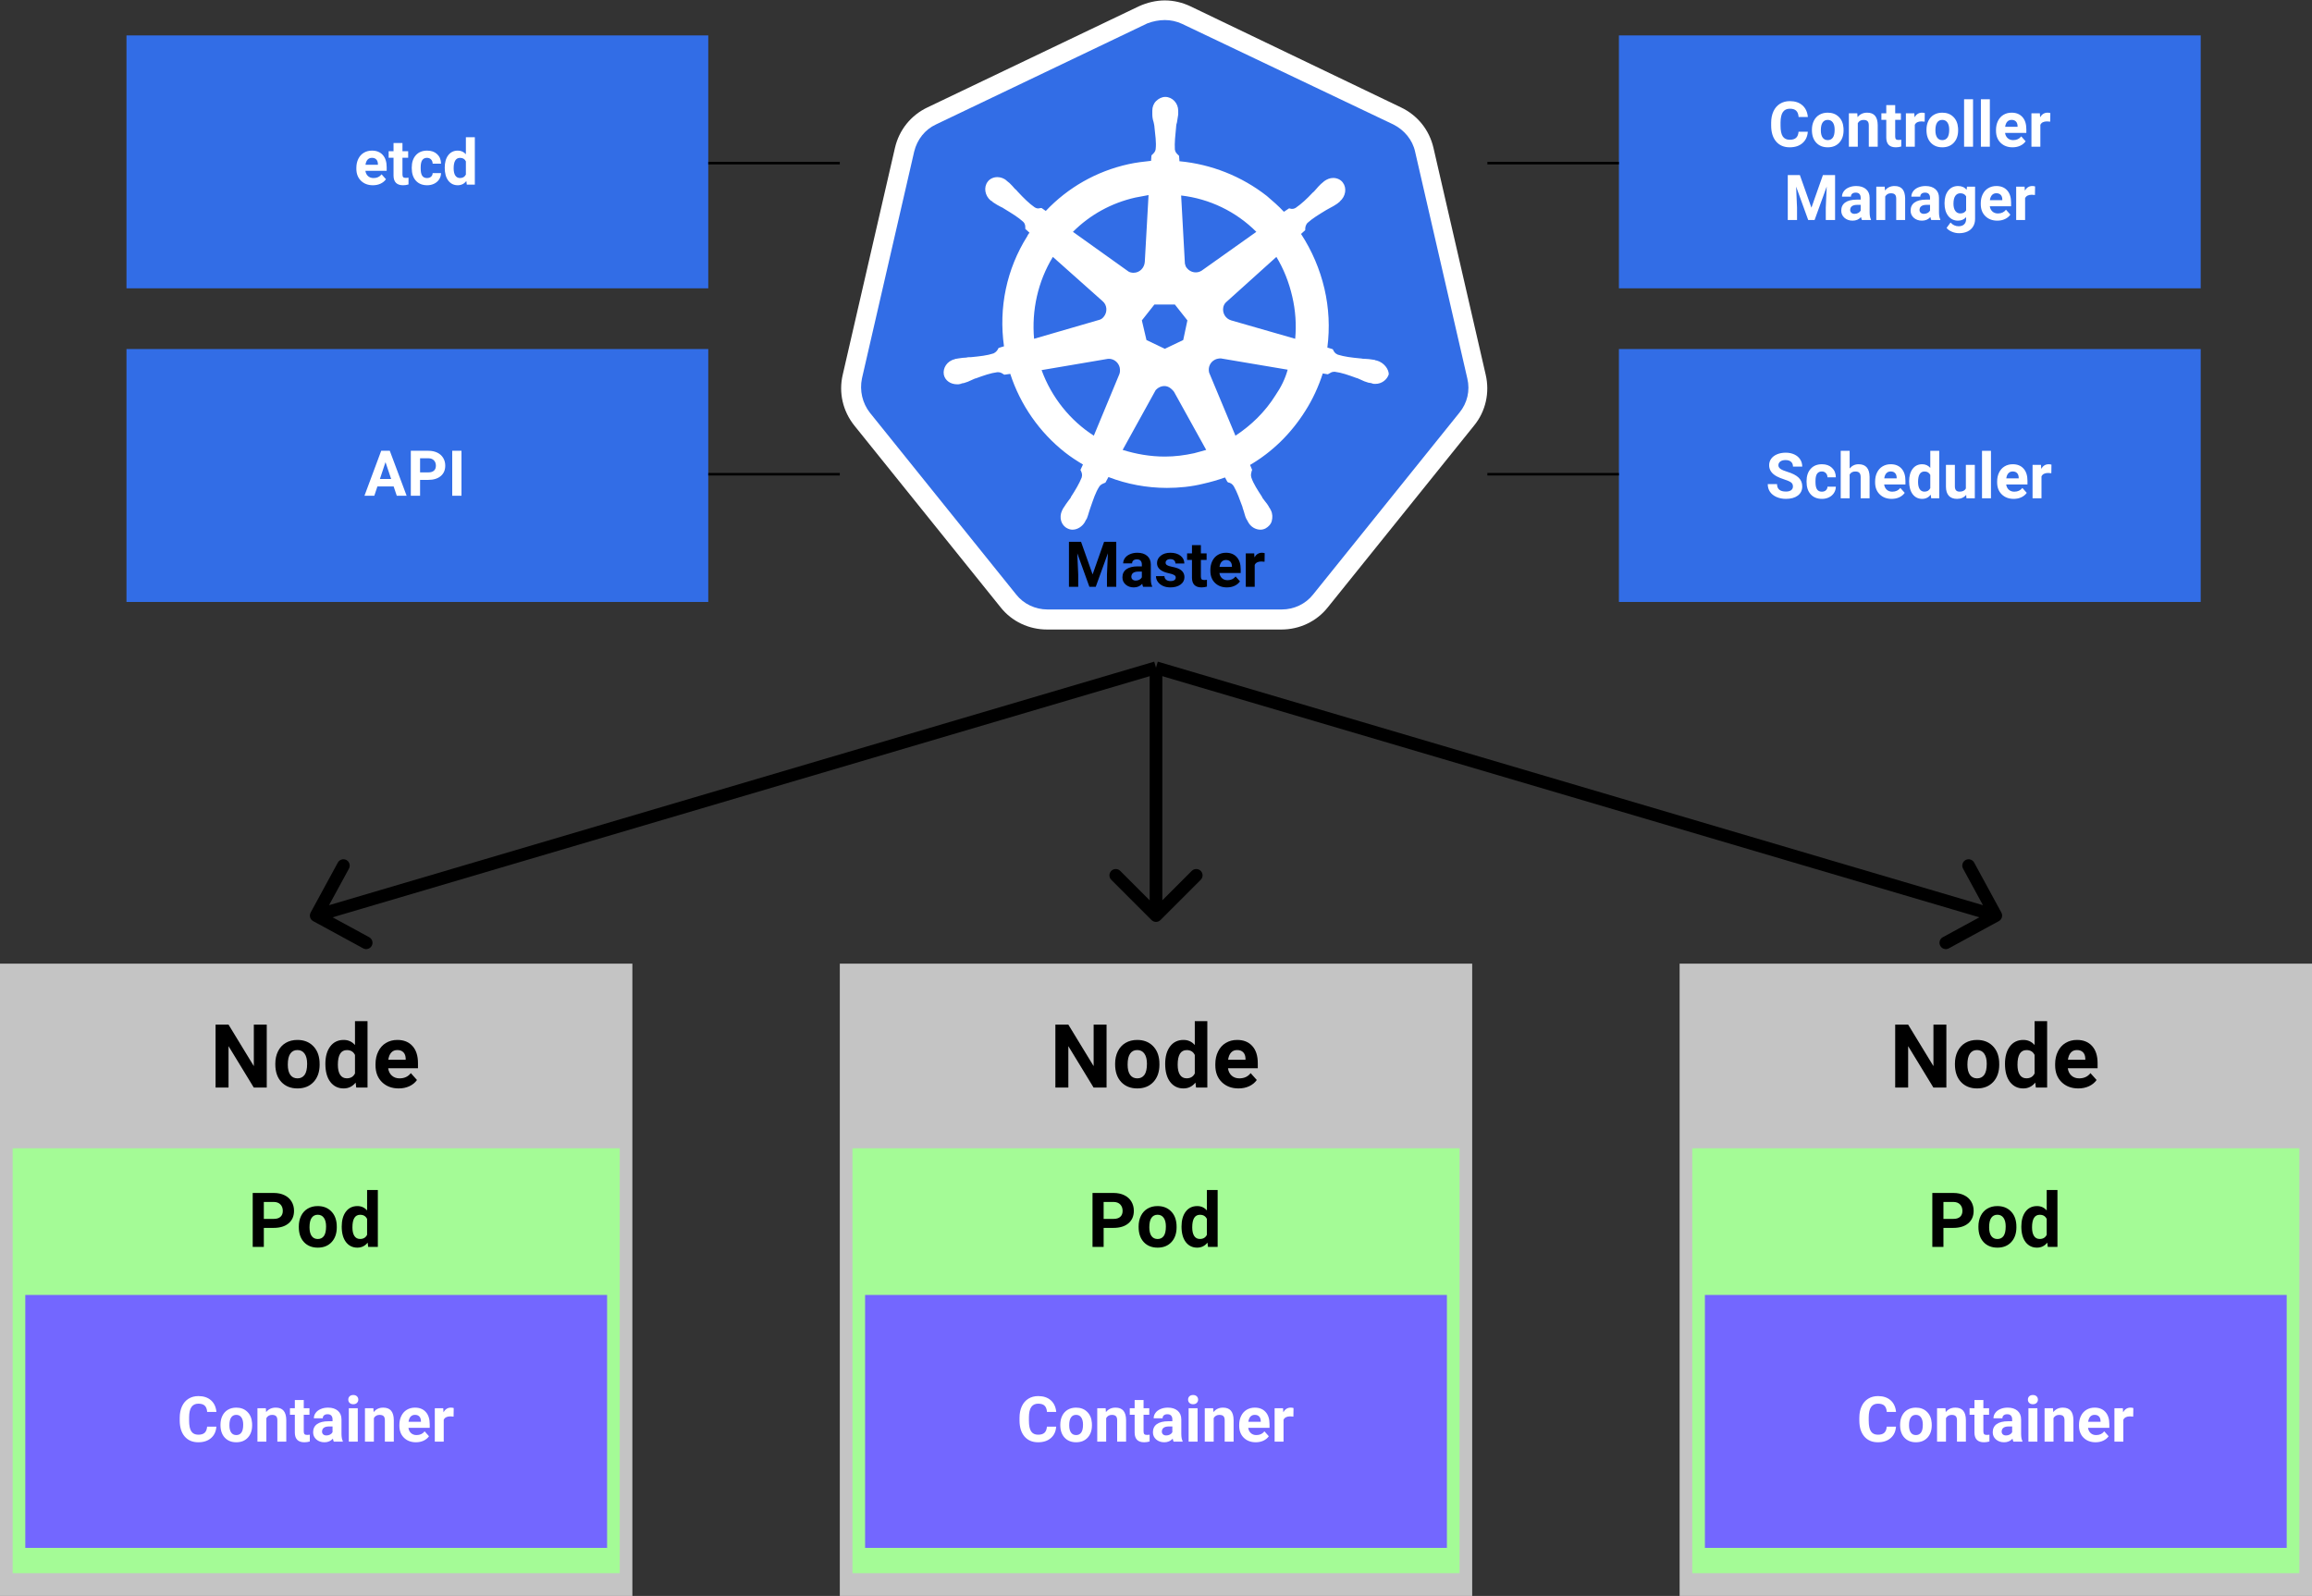 <svg width="914" height="631" viewBox="0 0 914 631" fill="none" xmlns="http://www.w3.org/2000/svg">
<rect x="0" y="0" width="914" height="631" fill="#333333" stroke="none"/>
<path d="M414.085 244.934C408.139 244.934 402.524 242.292 398.725 237.502L340.92 165.657C337.121 160.867 335.635 154.757 337.121 148.81L357.766 59.128C359.087 53.182 363.051 48.392 368.502 45.75L452.073 5.78C454.716 4.46 457.689 3.799 460.662 3.799C463.635 3.799 466.607 4.459 469.25 5.781L552.822 45.585C558.272 48.227 562.236 53.017 563.557 58.963L584.202 148.645C585.524 154.591 584.202 160.702 580.404 165.492L522.597 237.337C518.798 241.961 513.183 244.769 507.237 244.769L414.087 244.934H414.085Z" fill="#326DE6"/>
<path d="M460.495 7.928C462.808 7.928 465.12 8.423 467.267 9.414L550.839 49.218C555.133 51.365 558.436 55.329 559.427 59.954L580.072 149.636C581.228 154.426 580.072 159.381 576.934 163.179L519.128 235.025C516.155 238.823 511.53 240.97 506.741 240.97H414.085C409.295 240.97 404.671 238.823 401.698 235.025L343.892 163.179C340.919 159.381 339.762 154.426 340.754 149.636L361.399 59.954C362.555 55.164 365.693 51.2 369.987 49.218L453.56 9.25C455.707 8.424 458.184 7.929 460.496 7.929L460.495 7.928ZM460.495 0.165C457.027 0.165 453.559 0.991 450.255 2.477L366.684 42.447C360.077 45.585 355.453 51.365 353.801 58.467L333.156 148.15C331.505 155.252 333.156 162.519 337.781 168.3L395.587 240.145C400.047 245.76 406.818 248.898 413.92 248.898H506.575C513.677 248.898 520.449 245.76 524.908 240.145L582.715 168.299C587.339 162.684 588.991 155.252 587.339 148.149L566.694 58.467C565.043 51.365 560.418 45.585 553.812 42.447L470.57 2.476C467.432 0.991 463.964 0.165 460.495 0.165V0.165Z" fill="white"/>
<path d="M544.232 142.534C544.067 142.534 544.067 142.534 544.232 142.534H544.067C543.902 142.534 543.737 142.534 543.737 142.369C543.407 142.369 543.077 142.204 542.746 142.204C541.59 142.039 540.599 141.874 539.608 141.874C539.112 141.874 538.617 141.874 537.956 141.708H537.791C534.323 141.378 531.515 141.048 528.872 140.222C527.716 139.726 527.386 139.066 527.055 138.405C527.055 138.24 526.89 138.24 526.89 138.075L524.743 137.415C525.757 129.645 525.366 121.757 523.587 114.126C521.784 106.432 518.654 99.11 514.338 92.49L515.99 91.004V90.674C515.99 89.848 516.155 89.022 516.815 88.196C518.797 86.379 521.275 84.893 524.248 83.076C524.743 82.746 525.238 82.581 525.734 82.25C526.725 81.755 527.551 81.26 528.542 80.599C528.707 80.434 529.037 80.269 529.368 79.939C529.533 79.773 529.698 79.773 529.698 79.608C532.01 77.626 532.506 74.323 530.854 72.175C530.028 71.019 528.542 70.359 527.055 70.359C525.735 70.359 524.578 70.854 523.422 71.68L523.092 72.01C522.762 72.175 522.596 72.506 522.266 72.671C521.44 73.497 520.779 74.157 520.119 74.983C519.789 75.313 519.459 75.809 518.963 76.139C516.65 78.617 514.503 80.599 512.356 82.085C511.861 82.415 511.366 82.581 510.87 82.581C510.54 82.581 510.209 82.581 509.879 82.415H509.549L507.566 83.737C505.419 81.425 503.107 79.443 500.795 77.461C490.839 69.679 478.858 64.921 466.276 63.752L466.111 61.605L465.781 61.275C465.285 60.779 464.625 60.284 464.459 59.128C464.294 56.485 464.625 53.512 464.955 50.209V50.044C464.955 49.548 465.12 48.888 465.285 48.392C465.45 47.402 465.615 46.41 465.781 45.254V43.768C465.781 40.795 463.468 38.318 460.661 38.318C459.339 38.318 458.018 38.978 457.027 39.969C456.037 40.96 455.541 42.281 455.541 43.768V45.089C455.541 46.245 455.706 47.236 456.036 48.227C456.201 48.723 456.201 49.218 456.366 49.879V50.044C456.696 53.347 457.192 56.32 456.862 58.963C456.697 60.119 456.036 60.614 455.541 61.11L455.211 61.44L455.045 63.587C452.072 63.917 449.099 64.247 446.126 64.908C433.409 67.716 422.178 74.158 413.425 83.406L411.773 82.25H411.443C411.113 82.25 410.782 82.415 410.452 82.415C409.956 82.415 409.461 82.25 408.965 81.92C406.818 80.434 404.671 78.286 402.359 75.809C402.029 75.479 401.699 74.983 401.203 74.653C400.542 73.827 399.881 73.166 399.055 72.341C398.89 72.175 398.56 72.011 398.23 71.68C398.065 71.515 397.9 71.515 397.9 71.35C396.877 70.505 395.593 70.038 394.266 70.028C392.779 70.028 391.293 70.689 390.467 71.845C388.815 73.992 389.311 77.295 391.623 79.277C391.788 79.277 391.788 79.443 391.953 79.443C392.283 79.608 392.449 79.938 392.779 80.103C393.77 80.763 394.596 81.259 395.587 81.755C396.083 81.92 396.578 82.25 397.074 82.581C400.046 84.397 402.524 85.884 404.506 87.701C405.332 88.526 405.332 89.352 405.332 90.178V90.508L406.983 91.995C406.653 92.49 406.323 92.821 406.157 93.316C397.899 106.364 394.761 121.724 396.908 136.919L394.761 137.579C394.761 137.745 394.596 137.745 394.596 137.909C394.266 138.57 393.77 139.231 392.779 139.726C390.302 140.552 387.329 140.883 383.861 141.213H383.695C383.2 141.213 382.539 141.213 382.044 141.378C381.053 141.378 380.062 141.543 378.906 141.708C378.576 141.708 378.246 141.874 377.915 141.874C377.75 141.874 377.585 141.874 377.419 142.039C374.446 142.699 372.629 145.507 373.125 148.149C373.621 150.462 375.768 151.949 378.41 151.949C378.906 151.949 379.236 151.949 379.732 151.783C379.897 151.783 380.062 151.783 380.062 151.618C380.392 151.618 380.722 151.453 381.052 151.453C382.209 151.123 383.035 150.793 384.026 150.297C384.521 150.132 385.016 149.801 385.512 149.637H385.677C388.815 148.48 391.623 147.489 394.266 147.159H394.596C395.587 147.159 396.248 147.654 396.743 147.985C396.908 147.985 396.908 148.15 397.073 148.15L399.386 147.82C403.35 160.041 410.947 170.942 421.022 178.87C423.334 180.686 425.646 182.173 428.124 183.66L427.133 185.806C427.133 185.972 427.298 185.972 427.298 186.136C427.628 186.797 427.958 187.623 427.628 188.779C426.638 191.257 425.151 193.734 423.334 196.542V196.707C423.004 197.203 422.674 197.533 422.344 198.028C421.683 198.854 421.187 199.68 420.526 200.671C420.361 200.836 420.196 201.166 420.031 201.497C420.031 201.662 419.866 201.827 419.866 201.827C418.545 204.635 419.536 207.773 422.013 208.929C422.673 209.259 423.334 209.425 423.995 209.425C425.977 209.425 427.959 208.103 428.95 206.286C428.95 206.121 429.115 205.956 429.115 205.956C429.28 205.626 429.445 205.296 429.61 205.13C430.106 203.974 430.271 203.148 430.601 202.157L431.097 200.671C432.253 197.368 433.079 194.725 434.565 192.413C435.225 191.422 436.052 191.257 436.712 190.926C436.877 190.926 436.877 190.926 437.042 190.761L438.199 188.614C445.466 191.422 453.394 192.908 461.321 192.908C466.111 192.908 471.066 192.413 475.691 191.257C478.601 190.606 481.469 189.779 484.279 188.779L485.269 190.596C485.435 190.596 485.435 190.596 485.6 190.761C486.426 190.926 487.086 191.257 487.747 192.248C489.068 194.56 490.059 197.368 491.215 200.506V200.671L491.711 202.157C492.041 203.148 492.206 204.139 492.701 205.13C492.867 205.46 493.032 205.626 493.197 205.956C493.197 206.121 493.363 206.286 493.363 206.286C494.353 208.268 496.335 209.425 498.317 209.425C498.978 209.425 499.639 209.259 500.299 208.929C501.455 208.269 502.446 207.277 502.777 205.956C503.107 204.635 503.107 203.148 502.447 201.827C502.447 201.662 502.281 201.662 502.281 201.497C502.116 201.167 501.951 200.837 501.786 200.671C501.29 199.68 500.63 198.854 499.969 198.028C499.639 197.533 499.309 197.203 498.979 196.708V196.542C497.161 193.734 495.509 191.257 494.684 188.779C494.354 187.623 494.684 186.963 494.849 186.137C494.849 185.972 495.014 185.972 495.014 185.807L494.188 183.825C502.942 178.705 510.374 171.437 515.99 162.519C518.963 157.894 521.275 152.774 522.926 147.654L524.908 147.984C525.074 147.984 525.074 147.819 525.238 147.819C525.899 147.489 526.395 146.994 527.386 146.994H527.716C530.359 147.324 533.166 148.314 536.305 149.471H536.47C536.965 149.636 537.46 149.966 537.956 150.131C538.947 150.627 539.773 150.957 540.929 151.288C541.259 151.288 541.589 151.453 541.92 151.453C542.085 151.453 542.25 151.453 542.415 151.618C542.911 151.783 543.241 151.783 543.737 151.783C546.214 151.783 548.361 150.132 549.022 147.985C549.022 146.003 547.205 143.36 544.232 142.535V142.534ZM467.762 134.441L460.495 137.91L453.228 134.441L451.412 126.679L456.366 120.403H464.459L469.414 126.679L467.763 134.441H467.762ZM510.87 117.265C512.151 122.726 512.542 128.359 512.026 133.945L486.756 126.679C484.444 126.019 483.123 123.706 483.618 121.394C483.783 120.733 484.114 120.072 484.609 119.577L504.594 101.574C507.401 106.199 509.548 111.484 510.87 117.264V117.265ZM496.666 91.665L475.03 107.025C473.213 108.181 470.735 107.85 469.249 106.034C468.754 105.538 468.589 104.877 468.423 104.217L466.937 77.295C478.185 78.59 488.664 83.655 496.666 91.665V91.665ZM448.769 78.12C450.586 77.79 452.237 77.46 454.054 77.13L452.568 103.555C452.403 105.867 450.586 107.849 448.108 107.849C447.448 107.849 446.622 107.684 446.126 107.354L424.16 91.665C430.932 84.893 439.355 80.268 448.769 78.121V78.12ZM416.232 101.573L435.886 119.08C437.703 120.567 437.868 123.374 436.382 125.191C435.886 125.851 435.226 126.347 434.4 126.513L408.8 133.945C407.809 122.714 410.286 111.318 416.232 101.573V101.573ZM411.772 146.332L438.034 141.872C440.181 141.707 442.163 143.194 442.658 145.341C442.823 146.331 442.823 147.158 442.493 147.984L432.418 172.262C423.169 166.316 415.737 157.232 411.773 146.332H411.772ZM472.057 179.199C468.258 180.025 464.459 180.52 460.495 180.52C454.715 180.52 449.099 179.53 443.815 177.878L456.862 154.26C458.183 152.773 460.33 152.113 462.147 153.104C462.918 153.576 463.591 154.193 464.129 154.92L476.846 177.878C475.36 178.373 473.708 178.704 472.056 179.199H472.057ZM504.263 156.242C500.134 162.848 494.683 168.133 488.408 172.262L478.003 147.322C477.507 145.341 478.333 143.194 480.315 142.202C480.975 141.872 481.801 141.707 482.627 141.707L509.053 146.167C508.062 149.8 506.41 153.104 504.263 156.242V156.242Z" fill="white"/>
<path d="M427.372 214.227L431.938 227.117L436.479 214.227H441.288V232H437.614V227.142L437.98 218.755L433.183 232H430.668L425.883 218.768L426.249 227.142V232H422.587V214.227H427.372ZM451.908 232C451.745 231.683 451.627 231.288 451.554 230.816C450.7 231.768 449.589 232.244 448.222 232.244C446.928 232.244 445.854 231.87 444.999 231.121C444.153 230.372 443.729 229.428 443.729 228.289C443.729 226.889 444.246 225.815 445.28 225.066C446.321 224.318 447.823 223.939 449.784 223.931H451.408V223.174C451.408 222.564 451.249 222.076 450.932 221.709C450.622 221.343 450.13 221.16 449.455 221.16C448.861 221.16 448.393 221.303 448.051 221.587C447.717 221.872 447.55 222.263 447.55 222.759H444.022C444.022 221.994 444.258 221.286 444.73 220.635C445.202 219.984 445.87 219.476 446.732 219.109C447.595 218.735 448.563 218.548 449.638 218.548C451.265 218.548 452.555 218.959 453.507 219.781C454.468 220.595 454.948 221.742 454.948 223.223V228.948C454.956 230.201 455.131 231.15 455.473 231.792V232H451.908ZM448.991 229.546C449.512 229.546 449.992 229.432 450.431 229.205C450.871 228.969 451.196 228.655 451.408 228.265V225.994H450.089C448.323 225.994 447.383 226.604 447.27 227.825L447.257 228.033C447.257 228.472 447.412 228.834 447.721 229.119C448.03 229.404 448.454 229.546 448.991 229.546ZM464.811 228.35C464.811 227.919 464.595 227.581 464.164 227.337C463.741 227.085 463.057 226.861 462.113 226.666C458.972 226.006 457.401 224.672 457.401 222.662C457.401 221.49 457.886 220.513 458.854 219.732C459.831 218.943 461.104 218.548 462.675 218.548C464.351 218.548 465.69 218.943 466.691 219.732C467.7 220.521 468.205 221.547 468.205 222.808H464.677C464.677 222.304 464.514 221.889 464.188 221.563C463.863 221.229 463.354 221.062 462.663 221.062C462.069 221.062 461.609 221.197 461.283 221.465C460.958 221.734 460.795 222.076 460.795 222.491C460.795 222.881 460.978 223.199 461.344 223.443C461.719 223.679 462.345 223.886 463.224 224.065C464.103 224.236 464.844 224.432 465.446 224.651C467.309 225.335 468.241 226.519 468.241 228.204C468.241 229.408 467.724 230.385 466.691 231.133C465.657 231.874 464.323 232.244 462.687 232.244C461.58 232.244 460.596 232.049 459.733 231.658C458.878 231.259 458.207 230.718 457.719 230.035C457.23 229.343 456.986 228.598 456.986 227.801H460.331C460.364 228.427 460.596 228.908 461.027 229.241C461.458 229.575 462.036 229.742 462.76 229.742C463.436 229.742 463.944 229.616 464.286 229.363C464.636 229.103 464.811 228.765 464.811 228.35ZM474.748 215.545V218.792H477.006V221.38H474.748V227.972C474.748 228.46 474.841 228.81 475.028 229.021C475.215 229.233 475.574 229.339 476.103 229.339C476.493 229.339 476.839 229.31 477.14 229.253V231.927C476.448 232.138 475.736 232.244 475.004 232.244C472.53 232.244 471.269 230.995 471.22 228.497V221.38H469.291V218.792H471.22V215.545H474.748ZM485.05 232.244C483.113 232.244 481.535 231.65 480.314 230.462C479.101 229.274 478.495 227.691 478.495 225.713V225.372C478.495 224.045 478.751 222.861 479.264 221.819C479.777 220.77 480.501 219.964 481.437 219.402C482.381 218.833 483.455 218.548 484.66 218.548C486.466 218.548 487.886 219.118 488.92 220.257C489.962 221.396 490.482 223.012 490.482 225.103V226.543H482.072C482.186 227.406 482.528 228.098 483.097 228.619C483.675 229.139 484.403 229.4 485.282 229.4C486.641 229.4 487.703 228.908 488.468 227.923L490.202 229.864C489.673 230.612 488.957 231.198 488.053 231.622C487.15 232.037 486.149 232.244 485.05 232.244ZM484.647 221.404C483.948 221.404 483.378 221.64 482.938 222.112C482.507 222.584 482.23 223.26 482.108 224.139H487.016V223.858C486.999 223.077 486.788 222.474 486.381 222.051C485.974 221.62 485.396 221.404 484.647 221.404ZM499.918 222.1C499.438 222.035 499.015 222.002 498.649 222.002C497.314 222.002 496.439 222.454 496.024 223.357V232H492.497V218.792H495.829L495.927 220.367C496.635 219.154 497.615 218.548 498.869 218.548C499.259 218.548 499.625 218.601 499.967 218.707L499.918 222.1Z" fill="black"/>
<rect y="381" width="250" height="250" fill="#C4C4C4"/>
<rect x="5" y="454" width="240" height="168" fill="#A4FB96"/>
<rect x="10" y="512" width="230" height="100" fill="#7367FF"/>
<path d="M105.456 430H100.329L90.349 413.628V430H85.222V405.117H90.349L100.346 421.523V405.117H105.456V430ZM108.84 420.583C108.84 418.749 109.193 417.114 109.899 415.679C110.606 414.243 111.62 413.132 112.941 412.346C114.274 411.56 115.818 411.167 117.573 411.167C120.068 411.167 122.102 411.93 123.674 413.457C125.257 414.984 126.14 417.057 126.323 419.678L126.357 420.942C126.357 423.779 125.565 426.058 123.981 427.778C122.398 429.487 120.273 430.342 117.607 430.342C114.941 430.342 112.81 429.487 111.215 427.778C109.632 426.069 108.84 423.745 108.84 420.806V420.583ZM113.779 420.942C113.779 422.697 114.109 424.041 114.77 424.976C115.431 425.898 116.376 426.36 117.607 426.36C118.803 426.36 119.737 425.904 120.41 424.993C121.082 424.07 121.418 422.6 121.418 420.583C121.418 418.863 121.082 417.53 120.41 416.584C119.737 415.639 118.792 415.166 117.573 415.166C116.365 415.166 115.431 415.639 114.77 416.584C114.109 417.519 113.779 418.971 113.779 420.942ZM128.63 420.618C128.63 417.735 129.274 415.439 130.561 413.73C131.86 412.021 133.632 411.167 135.876 411.167C137.676 411.167 139.163 411.839 140.336 413.184V403.75H145.292V430H140.832L140.593 428.035C139.362 429.573 137.779 430.342 135.842 430.342C133.666 430.342 131.917 429.487 130.595 427.778C129.285 426.058 128.63 423.671 128.63 420.618ZM133.569 420.977C133.569 422.708 133.871 424.036 134.475 424.958C135.078 425.881 135.956 426.343 137.106 426.343C138.633 426.343 139.71 425.699 140.336 424.412V417.114C139.721 415.827 138.656 415.183 137.141 415.183C134.759 415.183 133.569 417.114 133.569 420.977ZM157.631 430.342C154.92 430.342 152.709 429.51 151 427.847C149.303 426.183 148.454 423.967 148.454 421.199V420.72C148.454 418.863 148.813 417.205 149.531 415.747C150.249 414.277 151.263 413.149 152.573 412.363C153.894 411.566 155.398 411.167 157.084 411.167C159.614 411.167 161.602 411.965 163.049 413.56C164.507 415.155 165.236 417.416 165.236 420.344V422.361H153.461C153.621 423.569 154.099 424.537 154.897 425.266C155.706 425.995 156.726 426.36 157.956 426.36C159.859 426.36 161.346 425.671 162.417 424.292L164.843 427.009C164.103 428.057 163.1 428.878 161.835 429.47C160.571 430.051 159.169 430.342 157.631 430.342ZM157.067 415.166C156.088 415.166 155.29 415.496 154.675 416.157C154.071 416.818 153.684 417.764 153.513 418.994H160.383V418.601C160.36 417.507 160.064 416.664 159.494 416.072C158.924 415.468 158.116 415.166 157.067 415.166Z" fill="black"/>
<path d="M104.299 485.485V493H99.904V471.672H108.225C109.826 471.672 111.232 471.965 112.443 472.551C113.664 473.137 114.602 473.972 115.256 475.056C115.91 476.13 116.237 477.355 116.237 478.732C116.237 480.822 115.52 482.473 114.084 483.684C112.658 484.885 110.681 485.485 108.151 485.485H104.299ZM104.299 481.926H108.225C109.387 481.926 110.271 481.652 110.876 481.105C111.491 480.559 111.799 479.777 111.799 478.762C111.799 477.717 111.491 476.872 110.876 476.228C110.261 475.583 109.411 475.251 108.327 475.231H104.299V481.926ZM118.127 484.929C118.127 483.356 118.43 481.955 119.035 480.725C119.641 479.494 120.51 478.542 121.643 477.868C122.785 477.194 124.108 476.857 125.612 476.857C127.751 476.857 129.494 477.512 130.842 478.82C132.199 480.129 132.956 481.906 133.112 484.152L133.142 485.236C133.142 487.668 132.463 489.621 131.105 491.096C129.748 492.561 127.927 493.293 125.642 493.293C123.356 493.293 121.53 492.561 120.163 491.096C118.806 489.631 118.127 487.639 118.127 485.119V484.929ZM122.36 485.236C122.36 486.74 122.644 487.893 123.21 488.693C123.776 489.484 124.587 489.88 125.642 489.88C126.667 489.88 127.468 489.489 128.044 488.708C128.62 487.917 128.908 486.657 128.908 484.929C128.908 483.454 128.62 482.312 128.044 481.501C127.468 480.69 126.657 480.285 125.612 480.285C124.577 480.285 123.776 480.69 123.21 481.501C122.644 482.302 122.36 483.547 122.36 485.236ZM135.09 484.958C135.09 482.487 135.642 480.52 136.745 479.055C137.858 477.59 139.377 476.857 141.301 476.857C142.844 476.857 144.118 477.434 145.124 478.586V470.5H149.372V493H145.549L145.344 491.315C144.289 492.634 142.932 493.293 141.271 493.293C139.406 493.293 137.907 492.561 136.774 491.096C135.651 489.621 135.09 487.575 135.09 484.958ZM139.323 485.266C139.323 486.75 139.582 487.888 140.1 488.679C140.617 489.47 141.369 489.865 142.355 489.865C143.664 489.865 144.587 489.313 145.124 488.21V481.955C144.597 480.852 143.684 480.3 142.385 480.3C140.344 480.3 139.323 481.955 139.323 485.266Z" fill="black"/>
<path d="M85.54 564.08C85.401 565.992 84.693 567.498 83.415 568.596C82.146 569.695 80.47 570.244 78.386 570.244C76.108 570.244 74.313 569.479 73.003 567.949C71.701 566.411 71.05 564.303 71.05 561.626V560.54C71.05 558.831 71.351 557.325 71.953 556.023C72.555 554.721 73.414 553.724 74.529 553.032C75.652 552.332 76.954 551.982 78.435 551.982C80.486 551.982 82.138 552.532 83.391 553.63C84.644 554.729 85.369 556.271 85.564 558.257H81.902C81.812 557.109 81.491 556.279 80.938 555.767C80.392 555.246 79.558 554.985 78.435 554.985C77.214 554.985 76.299 555.425 75.689 556.304C75.086 557.174 74.777 558.529 74.761 560.369V561.711C74.761 563.632 75.05 565.036 75.627 565.923C76.213 566.81 77.133 567.253 78.386 567.253C79.517 567.253 80.36 566.997 80.913 566.484C81.475 565.964 81.796 565.162 81.877 564.08H85.54ZM87.163 563.274C87.163 561.964 87.415 560.796 87.92 559.771C88.424 558.745 89.149 557.952 90.093 557.39C91.045 556.829 92.148 556.548 93.401 556.548C95.183 556.548 96.636 557.093 97.759 558.184C98.89 559.274 99.521 560.755 99.651 562.627L99.675 563.53C99.675 565.557 99.11 567.184 97.978 568.413C96.847 569.634 95.33 570.244 93.425 570.244C91.521 570.244 89.999 569.634 88.86 568.413C87.729 567.192 87.163 565.532 87.163 563.433V563.274ZM90.691 563.53C90.691 564.784 90.927 565.744 91.399 566.411C91.871 567.07 92.546 567.4 93.425 567.4C94.28 567.4 94.947 567.074 95.427 566.423C95.907 565.764 96.147 564.714 96.147 563.274C96.147 562.045 95.907 561.093 95.427 560.417C94.947 559.742 94.272 559.404 93.401 559.404C92.538 559.404 91.871 559.742 91.399 560.417C90.927 561.085 90.691 562.122 90.691 563.53ZM105.095 556.792L105.205 558.318C106.149 557.138 107.415 556.548 109.001 556.548C110.401 556.548 111.443 556.959 112.126 557.781C112.81 558.603 113.16 559.832 113.176 561.467V570H109.648V561.553C109.648 560.804 109.486 560.263 109.16 559.929C108.835 559.587 108.293 559.417 107.537 559.417C106.544 559.417 105.799 559.84 105.303 560.686V570H101.775V556.792H105.095ZM120.085 553.545V556.792H122.344V559.38H120.085V565.972C120.085 566.46 120.179 566.81 120.366 567.021C120.553 567.233 120.911 567.339 121.44 567.339C121.831 567.339 122.177 567.31 122.478 567.253V569.927C121.786 570.138 121.074 570.244 120.342 570.244C117.868 570.244 116.606 568.995 116.558 566.497V559.38H114.629V556.792H116.558V553.545H120.085ZM131.963 570C131.8 569.683 131.682 569.288 131.609 568.816C130.754 569.768 129.644 570.244 128.276 570.244C126.982 570.244 125.908 569.87 125.054 569.121C124.207 568.372 123.784 567.428 123.784 566.289C123.784 564.889 124.301 563.815 125.334 563.066C126.376 562.318 127.878 561.939 129.839 561.931H131.462V561.174C131.462 560.564 131.304 560.076 130.986 559.709C130.677 559.343 130.185 559.16 129.509 559.16C128.915 559.16 128.447 559.303 128.105 559.587C127.772 559.872 127.605 560.263 127.605 560.759H124.077C124.077 559.994 124.313 559.286 124.785 558.635C125.257 557.984 125.924 557.476 126.787 557.109C127.65 556.735 128.618 556.548 129.692 556.548C131.32 556.548 132.61 556.959 133.562 557.781C134.522 558.595 135.002 559.742 135.002 561.223V566.948C135.011 568.201 135.186 569.15 135.527 569.792V570H131.963ZM129.045 567.546C129.566 567.546 130.046 567.432 130.486 567.205C130.925 566.969 131.251 566.655 131.462 566.265V563.994H130.144C128.378 563.994 127.438 564.604 127.324 565.825L127.312 566.033C127.312 566.472 127.467 566.834 127.776 567.119C128.085 567.404 128.508 567.546 129.045 567.546ZM141.436 570H137.896V556.792H141.436V570ZM137.688 553.374C137.688 552.845 137.863 552.41 138.213 552.068C138.571 551.726 139.055 551.555 139.666 551.555C140.268 551.555 140.748 551.726 141.106 552.068C141.464 552.41 141.643 552.845 141.643 553.374C141.643 553.911 141.46 554.351 141.094 554.692C140.736 555.034 140.26 555.205 139.666 555.205C139.071 555.205 138.591 555.034 138.225 554.692C137.867 554.351 137.688 553.911 137.688 553.374ZM147.6 556.792L147.71 558.318C148.654 557.138 149.919 556.548 151.506 556.548C152.906 556.548 153.948 556.959 154.631 557.781C155.315 558.603 155.665 559.832 155.681 561.467V570H152.153V561.553C152.153 560.804 151.991 560.263 151.665 559.929C151.34 559.587 150.798 559.417 150.042 559.417C149.049 559.417 148.304 559.84 147.808 560.686V570H144.28V556.792H147.6ZM164.446 570.244C162.509 570.244 160.93 569.65 159.709 568.462C158.497 567.274 157.891 565.691 157.891 563.713V563.372C157.891 562.045 158.147 560.861 158.66 559.819C159.172 558.77 159.897 557.964 160.833 557.402C161.777 556.833 162.851 556.548 164.055 556.548C165.862 556.548 167.282 557.118 168.315 558.257C169.357 559.396 169.878 561.012 169.878 563.103V564.543H161.467C161.581 565.406 161.923 566.098 162.493 566.619C163.07 567.139 163.799 567.4 164.678 567.4C166.037 567.4 167.099 566.908 167.864 565.923L169.597 567.864C169.068 568.612 168.352 569.198 167.449 569.622C166.545 570.037 165.544 570.244 164.446 570.244ZM164.043 559.404C163.343 559.404 162.773 559.64 162.334 560.112C161.903 560.584 161.626 561.26 161.504 562.139H166.411V561.858C166.395 561.077 166.183 560.474 165.776 560.051C165.369 559.62 164.792 559.404 164.043 559.404ZM179.314 560.1C178.834 560.035 178.411 560.002 178.044 560.002C176.71 560.002 175.835 560.454 175.42 561.357V570H171.892V556.792H175.225L175.322 558.367C176.03 557.154 177.011 556.548 178.264 556.548C178.655 556.548 179.021 556.601 179.363 556.707L179.314 560.1Z" fill="white"/>
<rect x="332" y="381" width="250" height="250" fill="#C4C4C4"/>
<rect x="337" y="454" width="240" height="168" fill="#A4FB96"/>
<rect x="342" y="512" width="230" height="100" fill="#7367FF"/>
<path d="M437.456 430H432.329L422.349 413.628V430H417.222V405.117H422.349L432.346 421.523V405.117H437.456V430ZM440.84 420.583C440.84 418.749 441.193 417.114 441.899 415.679C442.606 414.243 443.62 413.132 444.941 412.346C446.274 411.56 447.818 411.167 449.573 411.167C452.068 411.167 454.102 411.93 455.674 413.457C457.257 414.984 458.14 417.057 458.323 419.678L458.357 420.942C458.357 423.779 457.565 426.058 455.981 427.778C454.398 429.487 452.273 430.342 449.607 430.342C446.941 430.342 444.81 429.487 443.215 427.778C441.632 426.069 440.84 423.745 440.84 420.806V420.583ZM445.779 420.942C445.779 422.697 446.109 424.041 446.77 424.976C447.431 425.898 448.376 426.36 449.607 426.36C450.803 426.36 451.737 425.904 452.41 424.993C453.082 424.07 453.418 422.6 453.418 420.583C453.418 418.863 453.082 417.53 452.41 416.584C451.737 415.639 450.792 415.166 449.573 415.166C448.365 415.166 447.431 415.639 446.77 416.584C446.109 417.519 445.779 418.971 445.779 420.942ZM460.63 420.618C460.63 417.735 461.274 415.439 462.561 413.73C463.86 412.021 465.632 411.167 467.876 411.167C469.676 411.167 471.163 411.839 472.336 413.184V403.75H477.292V430H472.832L472.593 428.035C471.362 429.573 469.779 430.342 467.842 430.342C465.666 430.342 463.917 429.487 462.595 427.778C461.285 426.058 460.63 423.671 460.63 420.618ZM465.569 420.977C465.569 422.708 465.871 424.036 466.475 424.958C467.078 425.881 467.956 426.343 469.106 426.343C470.633 426.343 471.71 425.699 472.336 424.412V417.114C471.721 415.827 470.656 415.183 469.141 415.183C466.759 415.183 465.569 417.114 465.569 420.977ZM489.631 430.342C486.92 430.342 484.709 429.51 483 427.847C481.303 426.183 480.454 423.967 480.454 421.199V420.72C480.454 418.863 480.813 417.205 481.531 415.747C482.249 414.277 483.263 413.149 484.573 412.363C485.894 411.566 487.398 411.167 489.084 411.167C491.614 411.167 493.602 411.965 495.049 413.56C496.507 415.155 497.236 417.416 497.236 420.344V422.361H485.461C485.621 423.569 486.099 424.537 486.897 425.266C487.706 425.995 488.726 426.36 489.956 426.36C491.859 426.36 493.346 425.671 494.417 424.292L496.843 427.009C496.103 428.057 495.1 428.878 493.835 429.47C492.571 430.051 491.169 430.342 489.631 430.342ZM489.067 415.166C488.088 415.166 487.29 415.496 486.675 416.157C486.071 416.818 485.684 417.764 485.513 418.994H492.383V418.601C492.36 417.507 492.064 416.664 491.494 416.072C490.924 415.468 490.116 415.166 489.067 415.166Z" fill="black"/>
<path d="M436.299 485.485V493H431.904V471.672H440.225C441.826 471.672 443.232 471.965 444.443 472.551C445.664 473.137 446.602 473.972 447.256 475.056C447.91 476.13 448.237 477.355 448.237 478.732C448.237 480.822 447.52 482.473 446.084 483.684C444.658 484.885 442.681 485.485 440.151 485.485H436.299ZM436.299 481.926H440.225C441.387 481.926 442.271 481.652 442.876 481.105C443.491 480.559 443.799 479.777 443.799 478.762C443.799 477.717 443.491 476.872 442.876 476.228C442.261 475.583 441.411 475.251 440.327 475.231H436.299V481.926ZM450.127 484.929C450.127 483.356 450.43 481.955 451.035 480.725C451.641 479.494 452.51 478.542 453.643 477.868C454.785 477.194 456.108 476.857 457.612 476.857C459.751 476.857 461.494 477.512 462.842 478.82C464.199 480.129 464.956 481.906 465.112 484.152L465.142 485.236C465.142 487.668 464.463 489.621 463.105 491.096C461.748 492.561 459.927 493.293 457.642 493.293C455.356 493.293 453.53 492.561 452.163 491.096C450.806 489.631 450.127 487.639 450.127 485.119V484.929ZM454.36 485.236C454.36 486.74 454.644 487.893 455.21 488.693C455.776 489.484 456.587 489.88 457.642 489.88C458.667 489.88 459.468 489.489 460.044 488.708C460.62 487.917 460.908 486.657 460.908 484.929C460.908 483.454 460.62 482.312 460.044 481.501C459.468 480.69 458.657 480.285 457.612 480.285C456.577 480.285 455.776 480.69 455.21 481.501C454.644 482.302 454.36 483.547 454.36 485.236ZM467.09 484.958C467.09 482.487 467.642 480.52 468.745 479.055C469.858 477.59 471.377 476.857 473.301 476.857C474.844 476.857 476.118 477.434 477.124 478.586V470.5H481.372V493H477.549L477.344 491.315C476.289 492.634 474.932 493.293 473.271 493.293C471.406 493.293 469.907 492.561 468.774 491.096C467.651 489.621 467.09 487.575 467.09 484.958ZM471.323 485.266C471.323 486.75 471.582 487.888 472.1 488.679C472.617 489.47 473.369 489.865 474.355 489.865C475.664 489.865 476.587 489.313 477.124 488.21V481.955C476.597 480.852 475.684 480.3 474.385 480.3C472.344 480.3 471.323 481.955 471.323 485.266Z" fill="black"/>
<path d="M417.54 564.08C417.401 565.992 416.693 567.498 415.416 568.596C414.146 569.695 412.47 570.244 410.386 570.244C408.108 570.244 406.313 569.479 405.003 567.949C403.701 566.411 403.05 564.303 403.05 561.626V560.54C403.05 558.831 403.351 557.325 403.953 556.023C404.555 554.721 405.414 553.724 406.529 553.032C407.652 552.332 408.954 551.982 410.435 551.982C412.486 551.982 414.138 552.532 415.391 553.63C416.644 554.729 417.369 556.271 417.564 558.257H413.902C413.812 557.109 413.491 556.279 412.938 555.767C412.392 555.246 411.558 554.985 410.435 554.985C409.214 554.985 408.299 555.425 407.688 556.304C407.086 557.174 406.777 558.529 406.761 560.369V561.711C406.761 563.632 407.05 565.036 407.627 565.923C408.213 566.81 409.133 567.253 410.386 567.253C411.517 567.253 412.36 566.997 412.913 566.484C413.475 565.964 413.796 565.162 413.877 564.08H417.54ZM419.163 563.274C419.163 561.964 419.415 560.796 419.92 559.771C420.424 558.745 421.149 557.952 422.093 557.39C423.045 556.829 424.148 556.548 425.401 556.548C427.183 556.548 428.636 557.093 429.759 558.184C430.89 559.274 431.521 560.755 431.651 562.627L431.675 563.53C431.675 565.557 431.11 567.184 429.979 568.413C428.847 569.634 427.33 570.244 425.425 570.244C423.521 570.244 421.999 569.634 420.86 568.413C419.729 567.192 419.163 565.532 419.163 563.433V563.274ZM422.691 563.53C422.691 564.784 422.927 565.744 423.399 566.411C423.871 567.07 424.546 567.4 425.425 567.4C426.28 567.4 426.947 567.074 427.427 566.423C427.907 565.764 428.147 564.714 428.147 563.274C428.147 562.045 427.907 561.093 427.427 560.417C426.947 559.742 426.272 559.404 425.401 559.404C424.538 559.404 423.871 559.742 423.399 560.417C422.927 561.085 422.691 562.122 422.691 563.53ZM437.095 556.792L437.205 558.318C438.149 557.138 439.415 556.548 441.001 556.548C442.401 556.548 443.443 556.959 444.126 557.781C444.81 558.603 445.16 559.832 445.176 561.467V570H441.648V561.553C441.648 560.804 441.486 560.263 441.16 559.929C440.835 559.587 440.293 559.417 439.537 559.417C438.544 559.417 437.799 559.84 437.303 560.686V570H433.775V556.792H437.095ZM452.085 553.545V556.792H454.344V559.38H452.085V565.972C452.085 566.46 452.179 566.81 452.366 567.021C452.553 567.233 452.911 567.339 453.44 567.339C453.831 567.339 454.177 567.31 454.478 567.253V569.927C453.786 570.138 453.074 570.244 452.342 570.244C449.868 570.244 448.606 568.995 448.558 566.497V559.38H446.629V556.792H448.558V553.545H452.085ZM463.963 570C463.8 569.683 463.682 569.288 463.609 568.816C462.754 569.768 461.644 570.244 460.276 570.244C458.982 570.244 457.908 569.87 457.054 569.121C456.207 568.372 455.784 567.428 455.784 566.289C455.784 564.889 456.301 563.815 457.334 563.066C458.376 562.318 459.878 561.939 461.839 561.931H463.462V561.174C463.462 560.564 463.304 560.076 462.986 559.709C462.677 559.343 462.185 559.16 461.509 559.16C460.915 559.16 460.447 559.303 460.105 559.587C459.772 559.872 459.605 560.263 459.605 560.759H456.077C456.077 559.994 456.313 559.286 456.785 558.635C457.257 557.984 457.924 557.476 458.787 557.109C459.65 556.735 460.618 556.548 461.692 556.548C463.32 556.548 464.61 556.959 465.562 557.781C466.522 558.595 467.002 559.742 467.002 561.223V566.948C467.011 568.201 467.186 569.15 467.527 569.792V570H463.963ZM461.045 567.546C461.566 567.546 462.046 567.432 462.486 567.205C462.925 566.969 463.251 566.655 463.462 566.265V563.994H462.144C460.378 563.994 459.438 564.604 459.324 565.825L459.312 566.033C459.312 566.472 459.467 566.834 459.776 567.119C460.085 567.404 460.508 567.546 461.045 567.546ZM473.436 570H469.896V556.792H473.436V570ZM469.688 553.374C469.688 552.845 469.863 552.41 470.213 552.068C470.571 551.726 471.055 551.555 471.666 551.555C472.268 551.555 472.748 551.726 473.106 552.068C473.464 552.41 473.643 552.845 473.643 553.374C473.643 553.911 473.46 554.351 473.094 554.692C472.736 555.034 472.26 555.205 471.666 555.205C471.071 555.205 470.591 555.034 470.225 554.692C469.867 554.351 469.688 553.911 469.688 553.374ZM479.6 556.792L479.71 558.318C480.654 557.138 481.919 556.548 483.506 556.548C484.906 556.548 485.948 556.959 486.631 557.781C487.315 558.603 487.665 559.832 487.681 561.467V570H484.153V561.553C484.153 560.804 483.991 560.263 483.665 559.929C483.34 559.587 482.798 559.417 482.042 559.417C481.049 559.417 480.304 559.84 479.808 560.686V570H476.28V556.792H479.6ZM496.446 570.244C494.509 570.244 492.93 569.65 491.709 568.462C490.497 567.274 489.891 565.691 489.891 563.713V563.372C489.891 562.045 490.147 560.861 490.66 559.819C491.172 558.77 491.897 557.964 492.833 557.402C493.777 556.833 494.851 556.548 496.055 556.548C497.862 556.548 499.282 557.118 500.315 558.257C501.357 559.396 501.878 561.012 501.878 563.103V564.543H493.467C493.581 565.406 493.923 566.098 494.493 566.619C495.07 567.139 495.799 567.4 496.678 567.4C498.037 567.4 499.099 566.908 499.864 565.923L501.597 567.864C501.068 568.612 500.352 569.198 499.449 569.622C498.545 570.037 497.544 570.244 496.446 570.244ZM496.043 559.404C495.343 559.404 494.773 559.64 494.334 560.112C493.903 560.584 493.626 561.26 493.504 562.139H498.411V561.858C498.395 561.077 498.183 560.474 497.776 560.051C497.369 559.62 496.792 559.404 496.043 559.404ZM511.314 560.1C510.834 560.035 510.411 560.002 510.044 560.002C508.71 560.002 507.835 560.454 507.42 561.357V570H503.892V556.792H507.225L507.322 558.367C508.03 557.154 509.011 556.548 510.264 556.548C510.655 556.548 511.021 556.601 511.363 556.707L511.314 560.1Z" fill="white"/>
<rect x="664" y="381" width="250" height="250" fill="#C4C4C4"/>
<rect x="669" y="454" width="240" height="168" fill="#A4FB96"/>
<rect x="674" y="512" width="230" height="100" fill="#7367FF"/>
<rect x="640" y="14" width="230" height="100" fill="#326DE6"/>
<rect x="640" y="138" width="230" height="100" fill="#326DE6"/>
<rect x="50" y="14" width="230" height="100" fill="#326DE6"/>
<rect x="50" y="138" width="230" height="100" fill="#326DE6"/>
<path d="M769.456 430H764.329L754.349 413.628V430H749.222V405.117H754.349L764.346 421.523V405.117H769.456V430ZM772.84 420.583C772.84 418.749 773.193 417.114 773.899 415.679C774.606 414.243 775.62 413.132 776.941 412.346C778.274 411.56 779.818 411.167 781.573 411.167C784.068 411.167 786.102 411.93 787.674 413.457C789.257 414.984 790.14 417.057 790.323 419.678L790.357 420.942C790.357 423.779 789.565 426.058 787.981 427.778C786.398 429.487 784.273 430.342 781.607 430.342C778.941 430.342 776.81 429.487 775.215 427.778C773.632 426.069 772.84 423.745 772.84 420.806V420.583ZM777.779 420.942C777.779 422.697 778.109 424.041 778.77 424.976C779.431 425.898 780.376 426.36 781.607 426.36C782.803 426.36 783.737 425.904 784.41 424.993C785.082 424.07 785.418 422.6 785.418 420.583C785.418 418.863 785.082 417.53 784.41 416.584C783.737 415.639 782.792 415.166 781.573 415.166C780.365 415.166 779.431 415.639 778.77 416.584C778.109 417.519 777.779 418.971 777.779 420.942ZM792.63 420.618C792.63 417.735 793.274 415.439 794.561 413.73C795.86 412.021 797.632 411.167 799.876 411.167C801.676 411.167 803.163 411.839 804.336 413.184V403.75H809.292V430H804.832L804.593 428.035C803.362 429.573 801.779 430.342 799.842 430.342C797.666 430.342 795.917 429.487 794.595 427.778C793.285 426.058 792.63 423.671 792.63 420.618ZM797.569 420.977C797.569 422.708 797.871 424.036 798.475 424.958C799.078 425.881 799.956 426.343 801.106 426.343C802.633 426.343 803.71 425.699 804.336 424.412V417.114C803.721 415.827 802.656 415.183 801.141 415.183C798.759 415.183 797.569 417.114 797.569 420.977ZM821.631 430.342C818.92 430.342 816.709 429.51 815 427.847C813.303 426.183 812.454 423.967 812.454 421.199V420.72C812.454 418.863 812.813 417.205 813.531 415.747C814.249 414.277 815.263 413.149 816.573 412.363C817.894 411.566 819.398 411.167 821.084 411.167C823.614 411.167 825.602 411.965 827.049 413.56C828.507 415.155 829.236 417.416 829.236 420.344V422.361H817.461C817.621 423.569 818.099 424.537 818.897 425.266C819.706 425.995 820.726 426.36 821.956 426.36C823.859 426.36 825.346 425.671 826.417 424.292L828.843 427.009C828.103 428.057 827.1 428.878 825.835 429.47C824.571 430.051 823.169 430.342 821.631 430.342ZM821.067 415.166C820.088 415.166 819.29 415.496 818.675 416.157C818.071 416.818 817.684 417.764 817.513 418.994H824.383V418.601C824.36 417.507 824.064 416.664 823.494 416.072C822.924 415.468 822.116 415.166 821.067 415.166Z" fill="black"/>
<path d="M768.299 485.485V493H763.904V471.672H772.225C773.826 471.672 775.232 471.965 776.443 472.551C777.664 473.137 778.602 473.972 779.256 475.056C779.91 476.13 780.237 477.355 780.237 478.732C780.237 480.822 779.52 482.473 778.084 483.684C776.658 484.885 774.681 485.485 772.151 485.485H768.299ZM768.299 481.926H772.225C773.387 481.926 774.271 481.652 774.876 481.105C775.491 480.559 775.799 479.777 775.799 478.762C775.799 477.717 775.491 476.872 774.876 476.228C774.261 475.583 773.411 475.251 772.327 475.231H768.299V481.926ZM782.127 484.929C782.127 483.356 782.43 481.955 783.035 480.725C783.641 479.494 784.51 478.542 785.643 477.868C786.785 477.194 788.108 476.857 789.612 476.857C791.751 476.857 793.494 477.512 794.842 478.82C796.199 480.129 796.956 481.906 797.112 484.152L797.142 485.236C797.142 487.668 796.463 489.621 795.105 491.096C793.748 492.561 791.927 493.293 789.642 493.293C787.356 493.293 785.53 492.561 784.163 491.096C782.806 489.631 782.127 487.639 782.127 485.119V484.929ZM786.36 485.236C786.36 486.74 786.644 487.893 787.21 488.693C787.776 489.484 788.587 489.88 789.642 489.88C790.667 489.88 791.468 489.489 792.044 488.708C792.62 487.917 792.908 486.657 792.908 484.929C792.908 483.454 792.62 482.312 792.044 481.501C791.468 480.69 790.657 480.285 789.612 480.285C788.577 480.285 787.776 480.69 787.21 481.501C786.644 482.302 786.36 483.547 786.36 485.236ZM799.09 484.958C799.09 482.487 799.642 480.52 800.745 479.055C801.858 477.59 803.377 476.857 805.301 476.857C806.844 476.857 808.118 477.434 809.124 478.586V470.5H813.372V493H809.549L809.344 491.315C808.289 492.634 806.932 493.293 805.271 493.293C803.406 493.293 801.907 492.561 800.774 491.096C799.651 489.621 799.09 487.575 799.09 484.958ZM803.323 485.266C803.323 486.75 803.582 487.888 804.1 488.679C804.617 489.47 805.369 489.865 806.355 489.865C807.664 489.865 808.587 489.313 809.124 488.21V481.955C808.597 480.852 807.684 480.3 806.385 480.3C804.344 480.3 803.323 481.955 803.323 485.266Z" fill="black"/>
<path d="M749.54 564.08C749.401 565.992 748.693 567.498 747.416 568.596C746.146 569.695 744.47 570.244 742.386 570.244C740.108 570.244 738.313 569.479 737.003 567.949C735.701 566.411 735.05 564.303 735.05 561.626V560.54C735.05 558.831 735.351 557.325 735.953 556.023C736.555 554.721 737.414 553.724 738.529 553.032C739.652 552.332 740.954 551.982 742.435 551.982C744.486 551.982 746.138 552.532 747.391 553.63C748.644 554.729 749.369 556.271 749.564 558.257H745.902C745.812 557.109 745.491 556.279 744.938 555.767C744.392 555.246 743.558 554.985 742.435 554.985C741.214 554.985 740.299 555.425 739.688 556.304C739.086 557.174 738.777 558.529 738.761 560.369V561.711C738.761 563.632 739.05 565.036 739.627 565.923C740.213 566.81 741.133 567.253 742.386 567.253C743.517 567.253 744.36 566.997 744.913 566.484C745.475 565.964 745.796 565.162 745.877 564.08H749.54ZM751.163 563.274C751.163 561.964 751.415 560.796 751.92 559.771C752.424 558.745 753.149 557.952 754.093 557.39C755.045 556.829 756.148 556.548 757.401 556.548C759.183 556.548 760.636 557.093 761.759 558.184C762.89 559.274 763.521 560.755 763.651 562.627L763.675 563.53C763.675 565.557 763.11 567.184 761.979 568.413C760.847 569.634 759.33 570.244 757.425 570.244C755.521 570.244 753.999 569.634 752.86 568.413C751.729 567.192 751.163 565.532 751.163 563.433V563.274ZM754.691 563.53C754.691 564.784 754.927 565.744 755.399 566.411C755.871 567.07 756.546 567.4 757.425 567.4C758.28 567.4 758.947 567.074 759.427 566.423C759.907 565.764 760.147 564.714 760.147 563.274C760.147 562.045 759.907 561.093 759.427 560.417C758.947 559.742 758.272 559.404 757.401 559.404C756.538 559.404 755.871 559.742 755.399 560.417C754.927 561.085 754.691 562.122 754.691 563.53ZM769.095 556.792L769.205 558.318C770.149 557.138 771.415 556.548 773.001 556.548C774.401 556.548 775.443 556.959 776.126 557.781C776.81 558.603 777.16 559.832 777.176 561.467V570H773.648V561.553C773.648 560.804 773.486 560.263 773.16 559.929C772.835 559.587 772.293 559.417 771.537 559.417C770.544 559.417 769.799 559.84 769.303 560.686V570H765.775V556.792H769.095ZM784.085 553.545V556.792H786.344V559.38H784.085V565.972C784.085 566.46 784.179 566.81 784.366 567.021C784.553 567.233 784.911 567.339 785.44 567.339C785.831 567.339 786.177 567.31 786.478 567.253V569.927C785.786 570.138 785.074 570.244 784.342 570.244C781.868 570.244 780.606 568.995 780.558 566.497V559.38H778.629V556.792H780.558V553.545H784.085ZM795.963 570C795.8 569.683 795.682 569.288 795.609 568.816C794.754 569.768 793.644 570.244 792.276 570.244C790.982 570.244 789.908 569.87 789.054 569.121C788.207 568.372 787.784 567.428 787.784 566.289C787.784 564.889 788.301 563.815 789.334 563.066C790.376 562.318 791.878 561.939 793.839 561.931H795.462V561.174C795.462 560.564 795.304 560.076 794.986 559.709C794.677 559.343 794.185 559.16 793.509 559.16C792.915 559.16 792.447 559.303 792.105 559.587C791.772 559.872 791.605 560.263 791.605 560.759H788.077C788.077 559.994 788.313 559.286 788.785 558.635C789.257 557.984 789.924 557.476 790.787 557.109C791.65 556.735 792.618 556.548 793.692 556.548C795.32 556.548 796.61 556.959 797.562 557.781C798.522 558.595 799.002 559.742 799.002 561.223V566.948C799.011 568.201 799.186 569.15 799.527 569.792V570H795.963ZM793.045 567.546C793.566 567.546 794.046 567.432 794.486 567.205C794.925 566.969 795.251 566.655 795.462 566.265V563.994H794.144C792.378 563.994 791.438 564.604 791.324 565.825L791.312 566.033C791.312 566.472 791.467 566.834 791.776 567.119C792.085 567.404 792.508 567.546 793.045 567.546ZM805.436 570H801.896V556.792H805.436V570ZM801.688 553.374C801.688 552.845 801.863 552.41 802.213 552.068C802.571 551.726 803.055 551.555 803.666 551.555C804.268 551.555 804.748 551.726 805.106 552.068C805.464 552.41 805.643 552.845 805.643 553.374C805.643 553.911 805.46 554.351 805.094 554.692C804.736 555.034 804.26 555.205 803.666 555.205C803.071 555.205 802.591 555.034 802.225 554.692C801.867 554.351 801.688 553.911 801.688 553.374ZM811.6 556.792L811.71 558.318C812.654 557.138 813.919 556.548 815.506 556.548C816.906 556.548 817.948 556.959 818.631 557.781C819.315 558.603 819.665 559.832 819.681 561.467V570H816.153V561.553C816.153 560.804 815.991 560.263 815.665 559.929C815.34 559.587 814.798 559.417 814.042 559.417C813.049 559.417 812.304 559.84 811.808 560.686V570H808.28V556.792H811.6ZM828.446 570.244C826.509 570.244 824.93 569.65 823.709 568.462C822.497 567.274 821.891 565.691 821.891 563.713V563.372C821.891 562.045 822.147 560.861 822.66 559.819C823.172 558.77 823.897 557.964 824.833 557.402C825.777 556.833 826.851 556.548 828.055 556.548C829.862 556.548 831.282 557.118 832.315 558.257C833.357 559.396 833.878 561.012 833.878 563.103V564.543H825.467C825.581 565.406 825.923 566.098 826.493 566.619C827.07 567.139 827.799 567.4 828.678 567.4C830.037 567.4 831.099 566.908 831.864 565.923L833.597 567.864C833.068 568.612 832.352 569.198 831.449 569.622C830.545 570.037 829.544 570.244 828.446 570.244ZM828.043 559.404C827.343 559.404 826.773 559.64 826.334 560.112C825.903 560.584 825.626 561.26 825.504 562.139H830.411V561.858C830.395 561.077 830.183 560.474 829.776 560.051C829.369 559.62 828.792 559.404 828.043 559.404ZM843.314 560.1C842.834 560.035 842.411 560.002 842.044 560.002C840.71 560.002 839.835 560.454 839.42 561.357V570H835.892V556.792H839.225L839.322 558.367C840.03 557.154 841.011 556.548 842.264 556.548C842.655 556.548 843.021 556.601 843.363 556.707L843.314 560.1Z" fill="white"/>
<path d="M147.434 73.244C145.497 73.244 143.918 72.65 142.698 71.462C141.485 70.274 140.879 68.691 140.879 66.713V66.372C140.879 65.045 141.135 63.861 141.648 62.819C142.161 61.77 142.885 60.964 143.821 60.402C144.765 59.833 145.839 59.548 147.043 59.548C148.85 59.548 150.27 60.117 151.304 61.257C152.345 62.396 152.866 64.012 152.866 66.103V67.543H144.456C144.569 68.406 144.911 69.098 145.481 69.619C146.059 70.139 146.787 70.4 147.666 70.4C149.025 70.4 150.087 69.908 150.852 68.923L152.585 70.864C152.056 71.612 151.34 72.198 150.437 72.622C149.534 73.037 148.533 73.244 147.434 73.244ZM147.031 62.404C146.331 62.404 145.762 62.64 145.322 63.112C144.891 63.584 144.614 64.26 144.492 65.139H149.399V64.858C149.383 64.077 149.172 63.474 148.765 63.051C148.358 62.62 147.78 62.404 147.031 62.404ZM159.104 56.545V59.792H161.362V62.38H159.104V68.972C159.104 69.46 159.198 69.81 159.385 70.022C159.572 70.233 159.93 70.339 160.459 70.339C160.85 70.339 161.195 70.31 161.497 70.253V72.927C160.805 73.138 160.093 73.244 159.36 73.244C156.886 73.244 155.625 71.995 155.576 69.497V62.38H153.647V59.792H155.576V56.545H159.104ZM168.821 70.4C169.472 70.4 170.001 70.221 170.408 69.863C170.815 69.505 171.026 69.029 171.042 68.435H174.351C174.342 69.33 174.098 70.152 173.618 70.9C173.138 71.641 172.479 72.219 171.641 72.634C170.811 73.041 169.891 73.244 168.882 73.244C166.994 73.244 165.505 72.646 164.414 71.45C163.324 70.245 162.778 68.585 162.778 66.469V66.237C162.778 64.203 163.319 62.579 164.402 61.367C165.484 60.154 166.969 59.548 168.857 59.548C170.509 59.548 171.832 60.02 172.825 60.964C173.826 61.9 174.334 63.149 174.351 64.711H171.042C171.026 64.028 170.815 63.474 170.408 63.051C170.001 62.62 169.464 62.404 168.796 62.404C167.974 62.404 167.352 62.705 166.929 63.308C166.514 63.902 166.306 64.87 166.306 66.213V66.579C166.306 67.938 166.514 68.915 166.929 69.509C167.344 70.103 167.974 70.4 168.821 70.4ZM175.815 66.298C175.815 64.239 176.275 62.6 177.195 61.379C178.123 60.158 179.388 59.548 180.991 59.548C182.277 59.548 183.339 60.028 184.177 60.988V54.25H187.717V73H184.531L184.36 71.596C183.481 72.695 182.35 73.244 180.967 73.244C179.412 73.244 178.163 72.634 177.219 71.413C176.283 70.184 175.815 68.479 175.815 66.298ZM179.343 66.555C179.343 67.792 179.559 68.74 179.99 69.399C180.422 70.058 181.048 70.388 181.87 70.388C182.961 70.388 183.73 69.928 184.177 69.008V63.796C183.738 62.876 182.977 62.416 181.895 62.416C180.194 62.416 179.343 63.796 179.343 66.555Z" fill="white"/>
<path d="M155.621 192.338H149.2L147.979 196H144.085L150.702 178.227H154.095L160.748 196H156.854L155.621 192.338ZM150.189 189.372H154.632L152.398 182.719L150.189 189.372ZM166.07 189.738V196H162.408V178.227H169.342C170.676 178.227 171.848 178.471 172.857 178.959C173.875 179.447 174.656 180.143 175.201 181.046C175.746 181.942 176.019 182.963 176.019 184.11C176.019 185.852 175.421 187.227 174.225 188.236C173.036 189.237 171.389 189.738 169.281 189.738H166.07ZM166.07 186.771H169.342C170.31 186.771 171.047 186.544 171.551 186.088C172.064 185.632 172.32 184.981 172.32 184.135C172.32 183.264 172.064 182.56 171.551 182.023C171.039 181.486 170.331 181.209 169.427 181.193H166.07V186.771ZM182.44 196H178.778V178.227H182.44V196Z" fill="white"/>
<path d="M708.803 192.337C708.803 191.645 708.559 191.116 708.071 190.75C707.583 190.376 706.704 189.985 705.434 189.578C704.165 189.163 703.16 188.756 702.419 188.357C700.401 187.267 699.392 185.798 699.392 183.951C699.392 182.99 699.66 182.136 700.197 181.387C700.743 180.63 701.52 180.04 702.529 179.617C703.546 179.194 704.685 178.982 705.947 178.982C707.216 178.982 708.347 179.214 709.34 179.678C710.333 180.134 711.102 180.781 711.647 181.619C712.201 182.457 712.478 183.41 712.478 184.476H708.815C708.815 183.662 708.559 183.031 708.046 182.583C707.534 182.128 706.813 181.9 705.886 181.9C704.991 181.9 704.295 182.091 703.798 182.474C703.302 182.848 703.054 183.344 703.054 183.963C703.054 184.541 703.343 185.025 703.92 185.416C704.506 185.806 705.365 186.172 706.496 186.514C708.579 187.141 710.097 187.918 711.049 188.846C712.001 189.773 712.478 190.929 712.478 192.312C712.478 193.851 711.896 195.059 710.732 195.938C709.568 196.809 708.002 197.244 706.032 197.244C704.665 197.244 703.42 196.996 702.297 196.5C701.174 195.995 700.315 195.307 699.721 194.437C699.135 193.566 698.842 192.557 698.842 191.409H702.517C702.517 193.37 703.688 194.351 706.032 194.351C706.903 194.351 707.583 194.176 708.071 193.826C708.559 193.468 708.803 192.972 708.803 192.337ZM720.229 194.4C720.88 194.4 721.409 194.221 721.816 193.863C722.223 193.505 722.434 193.029 722.451 192.435H725.759C725.751 193.33 725.507 194.152 725.026 194.9C724.546 195.641 723.887 196.219 723.049 196.634C722.219 197.041 721.299 197.244 720.29 197.244C718.402 197.244 716.913 196.646 715.822 195.45C714.732 194.245 714.187 192.585 714.187 190.469V190.237C714.187 188.203 714.728 186.579 715.81 185.367C716.892 184.154 718.378 183.548 720.266 183.548C721.918 183.548 723.24 184.02 724.233 184.964C725.234 185.9 725.743 187.149 725.759 188.711H722.451C722.434 188.028 722.223 187.474 721.816 187.051C721.409 186.62 720.872 186.404 720.205 186.404C719.383 186.404 718.76 186.705 718.337 187.308C717.922 187.902 717.714 188.87 717.714 190.213V190.579C717.714 191.938 717.922 192.915 718.337 193.509C718.752 194.103 719.383 194.4 720.229 194.4ZM731.215 185.232C732.151 184.109 733.327 183.548 734.743 183.548C737.608 183.548 739.06 185.212 739.101 188.541V197H735.573V188.638C735.573 187.881 735.41 187.324 735.085 186.966C734.759 186.6 734.218 186.417 733.461 186.417C732.428 186.417 731.679 186.815 731.215 187.613V197H727.688V178.25H731.215V185.232ZM747.841 197.244C745.904 197.244 744.326 196.65 743.105 195.462C741.892 194.274 741.286 192.691 741.286 190.713V190.372C741.286 189.045 741.542 187.861 742.055 186.819C742.568 185.77 743.292 184.964 744.228 184.402C745.172 183.833 746.246 183.548 747.451 183.548C749.257 183.548 750.677 184.118 751.711 185.257C752.753 186.396 753.273 188.012 753.273 190.103V191.543H744.863C744.977 192.406 745.319 193.098 745.888 193.619C746.466 194.139 747.194 194.4 748.073 194.4C749.432 194.4 750.494 193.908 751.259 192.923L752.993 194.864C752.464 195.612 751.748 196.198 750.844 196.622C749.941 197.037 748.94 197.244 747.841 197.244ZM747.438 186.404C746.739 186.404 746.169 186.64 745.729 187.112C745.298 187.584 745.021 188.26 744.899 189.139H749.807V188.858C749.79 188.077 749.579 187.474 749.172 187.051C748.765 186.62 748.187 186.404 747.438 186.404ZM754.738 190.298C754.738 188.239 755.198 186.6 756.118 185.379C757.045 184.158 758.311 183.548 759.914 183.548C761.2 183.548 762.262 184.028 763.1 184.988V178.25H766.64V197H763.454L763.283 195.596C762.404 196.695 761.273 197.244 759.89 197.244C758.335 197.244 757.086 196.634 756.142 195.413C755.206 194.184 754.738 192.479 754.738 190.298ZM758.266 190.555C758.266 191.792 758.482 192.74 758.913 193.399C759.344 194.058 759.971 194.388 760.793 194.388C761.883 194.388 762.653 193.928 763.1 193.008V187.796C762.661 186.876 761.9 186.417 760.817 186.417C759.117 186.417 758.266 187.796 758.266 190.555ZM777.285 195.657C776.414 196.715 775.209 197.244 773.671 197.244C772.255 197.244 771.173 196.837 770.424 196.023C769.684 195.21 769.305 194.017 769.289 192.447V183.792H772.817V192.325C772.817 193.7 773.444 194.388 774.697 194.388C775.893 194.388 776.715 193.973 777.163 193.143V183.792H780.703V197H777.382L777.285 195.657ZM787.087 197H783.547V178.25H787.087V197ZM796.083 197.244C794.147 197.244 792.568 196.65 791.347 195.462C790.135 194.274 789.528 192.691 789.528 190.713V190.372C789.528 189.045 789.785 187.861 790.297 186.819C790.81 185.77 791.534 184.964 792.47 184.402C793.414 183.833 794.488 183.548 795.693 183.548C797.5 183.548 798.92 184.118 799.953 185.257C800.995 186.396 801.516 188.012 801.516 190.103V191.543H793.105C793.219 192.406 793.561 193.098 794.13 193.619C794.708 194.139 795.437 194.4 796.315 194.4C797.674 194.4 798.736 193.908 799.501 192.923L801.235 194.864C800.706 195.612 799.99 196.198 799.086 196.622C798.183 197.037 797.182 197.244 796.083 197.244ZM795.681 186.404C794.981 186.404 794.411 186.64 793.972 187.112C793.54 187.584 793.264 188.26 793.142 189.139H798.049V188.858C798.033 188.077 797.821 187.474 797.414 187.051C797.007 186.62 796.429 186.404 795.681 186.404ZM810.952 187.1C810.472 187.035 810.048 187.002 809.682 187.002C808.347 187.002 807.473 187.454 807.058 188.357V197H803.53V183.792H806.862L806.96 185.367C807.668 184.154 808.649 183.548 809.902 183.548C810.292 183.548 810.659 183.601 811 183.707L810.952 187.1Z" fill="white"/>
<path d="M714.68 52.08C714.542 53.992 713.834 55.498 712.556 56.596C711.287 57.695 709.61 58.244 707.527 58.244C705.248 58.244 703.454 57.479 702.144 55.949C700.841 54.411 700.19 52.303 700.19 49.626V48.54C700.19 46.831 700.492 45.325 701.094 44.023C701.696 42.721 702.555 41.724 703.669 41.032C704.792 40.332 706.095 39.982 707.576 39.982C709.626 39.982 711.278 40.532 712.532 41.63C713.785 42.729 714.509 44.271 714.705 46.257H711.042C710.953 45.109 710.632 44.279 710.078 43.767C709.533 43.246 708.699 42.985 707.576 42.985C706.355 42.985 705.439 43.425 704.829 44.304C704.227 45.175 703.918 46.529 703.901 48.369V49.711C703.901 51.632 704.19 53.036 704.768 53.923C705.354 54.81 706.274 55.253 707.527 55.253C708.658 55.253 709.5 54.997 710.054 54.484C710.615 53.964 710.937 53.162 711.018 52.08H714.68ZM716.304 51.274C716.304 49.964 716.556 48.796 717.061 47.77C717.565 46.745 718.289 45.952 719.233 45.39C720.186 44.829 721.288 44.548 722.542 44.548C724.324 44.548 725.776 45.093 726.899 46.184C728.031 47.274 728.661 48.755 728.792 50.627L728.816 51.53C728.816 53.557 728.25 55.184 727.119 56.413C725.988 57.634 724.47 58.244 722.566 58.244C720.662 58.244 719.14 57.634 718 56.413C716.869 55.192 716.304 53.532 716.304 51.433V51.274ZM719.832 51.53C719.832 52.783 720.068 53.744 720.54 54.411C721.012 55.07 721.687 55.4 722.566 55.4C723.42 55.4 724.088 55.074 724.568 54.423C725.048 53.764 725.288 52.714 725.288 51.274C725.288 50.045 725.048 49.093 724.568 48.417C724.088 47.742 723.412 47.404 722.542 47.404C721.679 47.404 721.012 47.742 720.54 48.417C720.068 49.085 719.832 50.122 719.832 51.53ZM734.236 44.792L734.346 46.318C735.29 45.138 736.555 44.548 738.142 44.548C739.542 44.548 740.583 44.959 741.267 45.781C741.951 46.603 742.301 47.831 742.317 49.467V58H738.789V49.553C738.789 48.804 738.626 48.263 738.301 47.929C737.975 47.587 737.434 47.416 736.677 47.416C735.684 47.416 734.94 47.84 734.443 48.686V58H730.916V44.792H734.236ZM749.226 41.545V44.792H751.484V47.38H749.226V53.972C749.226 54.46 749.32 54.81 749.507 55.022C749.694 55.233 750.052 55.339 750.581 55.339C750.972 55.339 751.318 55.31 751.619 55.253V57.927C750.927 58.138 750.215 58.244 749.482 58.244C747.008 58.244 745.747 56.995 745.698 54.497V47.38H743.77V44.792H745.698V41.545H749.226ZM760.872 48.1C760.391 48.035 759.968 48.002 759.602 48.002C758.267 48.002 757.393 48.454 756.978 49.357V58H753.45V44.792H756.782L756.88 46.367C757.588 45.154 758.569 44.548 759.822 44.548C760.212 44.548 760.579 44.601 760.92 44.706L760.872 48.1ZM761.592 51.274C761.592 49.964 761.844 48.796 762.349 47.77C762.853 46.745 763.577 45.952 764.521 45.39C765.474 44.829 766.576 44.548 767.83 44.548C769.612 44.548 771.064 45.093 772.188 46.184C773.319 47.274 773.949 48.755 774.08 50.627L774.104 51.53C774.104 53.557 773.538 55.184 772.407 56.413C771.276 57.634 769.758 58.244 767.854 58.244C765.95 58.244 764.428 57.634 763.289 56.413C762.157 55.192 761.592 53.532 761.592 51.433V51.274ZM765.12 51.53C765.12 52.783 765.356 53.744 765.828 54.411C766.3 55.07 766.975 55.4 767.854 55.4C768.708 55.4 769.376 55.074 769.856 54.423C770.336 53.764 770.576 52.714 770.576 51.274C770.576 50.045 770.336 49.093 769.856 48.417C769.376 47.742 768.7 47.404 767.83 47.404C766.967 47.404 766.3 47.742 765.828 48.417C765.356 49.085 765.12 50.122 765.12 51.53ZM780 58H776.46V39.25H780V58ZM786.641 58H783.101V39.25H786.641V58ZM795.637 58.244C793.7 58.244 792.122 57.65 790.901 56.462C789.688 55.274 789.082 53.691 789.082 51.713V51.372C789.082 50.045 789.338 48.861 789.851 47.819C790.364 46.77 791.088 45.964 792.024 45.402C792.968 44.833 794.042 44.548 795.247 44.548C797.053 44.548 798.473 45.117 799.507 46.257C800.549 47.396 801.069 49.012 801.069 51.103V52.544H792.659C792.773 53.406 793.114 54.098 793.684 54.619C794.262 55.139 794.99 55.4 795.869 55.4C797.228 55.4 798.29 54.908 799.055 53.923L800.789 55.864C800.26 56.612 799.543 57.198 798.64 57.622C797.737 58.037 796.736 58.244 795.637 58.244ZM795.234 47.404C794.535 47.404 793.965 47.64 793.525 48.112C793.094 48.584 792.817 49.26 792.695 50.139H797.603V49.858C797.586 49.077 797.375 48.474 796.968 48.051C796.561 47.62 795.983 47.404 795.234 47.404ZM810.505 48.1C810.025 48.035 809.602 48.002 809.236 48.002C807.901 48.002 807.026 48.454 806.611 49.357V58H803.083V44.792H806.416L806.514 46.367C807.222 45.154 808.202 44.548 809.456 44.548C809.846 44.548 810.212 44.601 810.554 44.706L810.505 48.1ZM711.543 69.227L716.108 82.117L720.649 69.227H725.459V87H721.785V82.142L722.151 73.755L717.354 87H714.839L710.054 73.768L710.42 82.142V87H706.758V69.227H711.543ZM736.079 87C735.916 86.683 735.798 86.288 735.725 85.816C734.871 86.768 733.76 87.244 732.393 87.244C731.099 87.244 730.024 86.87 729.17 86.121C728.324 85.372 727.9 84.428 727.9 83.289C727.9 81.889 728.417 80.815 729.451 80.066C730.492 79.318 731.994 78.939 733.955 78.931H735.579V78.174C735.579 77.564 735.42 77.076 735.103 76.71C734.793 76.343 734.301 76.16 733.625 76.16C733.031 76.16 732.563 76.303 732.222 76.587C731.888 76.872 731.721 77.263 731.721 77.759H728.193C728.193 76.994 728.429 76.286 728.901 75.635C729.373 74.984 730.041 74.476 730.903 74.109C731.766 73.735 732.734 73.548 733.809 73.548C735.436 73.548 736.726 73.959 737.678 74.781C738.639 75.595 739.119 76.742 739.119 78.223V83.948C739.127 85.201 739.302 86.15 739.644 86.793V87H736.079ZM733.162 84.546C733.682 84.546 734.163 84.433 734.602 84.205C735.042 83.969 735.367 83.655 735.579 83.265V80.994H734.26C732.494 80.994 731.554 81.605 731.44 82.825L731.428 83.033C731.428 83.472 731.583 83.834 731.892 84.119C732.201 84.404 732.625 84.546 733.162 84.546ZM745.076 73.792L745.186 75.318C746.13 74.138 747.395 73.548 748.982 73.548C750.382 73.548 751.423 73.959 752.107 74.781C752.791 75.603 753.14 76.832 753.157 78.467V87H749.629V78.553C749.629 77.804 749.466 77.263 749.141 76.929C748.815 76.587 748.274 76.416 747.517 76.416C746.524 76.416 745.78 76.84 745.283 77.686V87H741.755V73.792H745.076ZM763.496 87C763.333 86.683 763.215 86.288 763.142 85.816C762.288 86.768 761.177 87.244 759.81 87.244C758.516 87.244 757.441 86.87 756.587 86.121C755.741 85.372 755.317 84.428 755.317 83.289C755.317 81.889 755.834 80.815 756.868 80.066C757.909 79.318 759.411 78.939 761.372 78.931H762.996V78.174C762.996 77.564 762.837 77.076 762.52 76.71C762.21 76.343 761.718 76.16 761.042 76.16C760.448 76.16 759.98 76.303 759.639 76.587C759.305 76.872 759.138 77.263 759.138 77.759H755.61C755.61 76.994 755.846 76.286 756.318 75.635C756.79 74.984 757.458 74.476 758.32 74.109C759.183 73.735 760.151 73.548 761.226 73.548C762.853 73.548 764.143 73.959 765.095 74.781C766.056 75.595 766.536 76.742 766.536 78.223V83.948C766.544 85.201 766.719 86.15 767.061 86.793V87H763.496ZM760.579 84.546C761.099 84.546 761.58 84.433 762.019 84.205C762.458 83.969 762.784 83.655 762.996 83.265V80.994H761.677C759.911 80.994 758.971 81.605 758.857 82.825L758.845 83.033C758.845 83.472 759 83.834 759.309 84.119C759.618 84.404 760.042 84.546 760.579 84.546ZM768.733 80.298C768.733 78.272 769.213 76.64 770.173 75.403C771.142 74.166 772.444 73.548 774.08 73.548C775.528 73.548 776.655 74.044 777.461 75.037L777.607 73.792H780.806V86.561C780.806 87.716 780.541 88.721 780.012 89.576C779.491 90.43 778.755 91.081 777.803 91.529C776.851 91.976 775.736 92.2 774.458 92.2C773.49 92.2 772.546 92.005 771.626 91.614C770.706 91.232 770.011 90.735 769.539 90.125L771.101 87.977C771.98 88.961 773.046 89.454 774.299 89.454C775.235 89.454 775.964 89.201 776.484 88.697C777.005 88.2 777.266 87.492 777.266 86.573V85.865C776.452 86.784 775.382 87.244 774.055 87.244C772.468 87.244 771.182 86.626 770.198 85.389C769.221 84.144 768.733 82.496 768.733 80.445V80.298ZM772.261 80.555C772.261 81.751 772.501 82.691 772.981 83.374C773.461 84.05 774.12 84.388 774.958 84.388C776.033 84.388 776.802 83.985 777.266 83.179V77.625C776.794 76.819 776.033 76.416 774.983 76.416C774.137 76.416 773.469 76.762 772.981 77.454C772.501 78.146 772.261 79.179 772.261 80.555ZM789.607 87.244C787.67 87.244 786.091 86.65 784.871 85.462C783.658 84.274 783.052 82.691 783.052 80.713V80.372C783.052 79.045 783.308 77.861 783.821 76.819C784.333 75.769 785.058 74.964 785.994 74.402C786.938 73.833 788.012 73.548 789.216 73.548C791.023 73.548 792.443 74.118 793.477 75.257C794.518 76.396 795.039 78.012 795.039 80.103V81.543H786.628C786.742 82.406 787.084 83.098 787.654 83.619C788.232 84.139 788.96 84.4 789.839 84.4C791.198 84.4 792.26 83.908 793.025 82.923L794.758 84.864C794.229 85.612 793.513 86.198 792.61 86.622C791.707 87.037 790.706 87.244 789.607 87.244ZM789.204 76.404C788.504 76.404 787.935 76.64 787.495 77.112C787.064 77.584 786.787 78.26 786.665 79.139H791.572V78.858C791.556 78.077 791.344 77.474 790.938 77.051C790.531 76.62 789.953 76.404 789.204 76.404ZM804.475 77.1C803.995 77.035 803.572 77.002 803.206 77.002C801.871 77.002 800.996 77.454 800.581 78.357V87H797.053V73.792H800.386L800.483 75.367C801.191 74.154 802.172 73.548 803.425 73.548C803.816 73.548 804.182 73.601 804.524 73.707L804.475 77.1Z" fill="white"/>
<path d="M122.804 360.805C122.144 362.018 122.592 363.536 123.805 364.196L143.568 374.951C144.781 375.611 146.299 375.163 146.959 373.95C147.619 372.737 147.171 371.219 145.958 370.559L128.391 360.999L137.951 343.432C138.611 342.219 138.163 340.701 136.95 340.041C135.737 339.381 134.219 339.829 133.559 341.042L122.804 360.805ZM456.292 261.602L124.292 359.602L125.708 364.398L457.708 266.398L456.292 261.602Z" fill="black"/>
<path d="M455.232 363.768C456.209 364.744 457.791 364.744 458.768 363.768L474.678 347.858C475.654 346.882 475.654 345.299 474.678 344.322C473.701 343.346 472.118 343.346 471.142 344.322L457 358.464L442.858 344.322C441.882 343.346 440.299 343.346 439.322 344.322C438.346 345.299 438.346 346.882 439.322 347.858L455.232 363.768ZM454.5 264V362H459.5V264H454.5Z" fill="black"/>
<path d="M790.195 364.196C791.408 363.536 791.856 362.018 791.196 360.805L780.441 341.042C779.781 339.829 778.263 339.381 777.05 340.041C775.837 340.701 775.389 342.219 776.049 343.432L785.609 360.999L768.042 370.559C766.829 371.219 766.381 372.737 767.041 373.95C767.701 375.163 769.219 375.611 770.432 374.951L790.195 364.196ZM456.292 266.398L788.292 364.398L789.708 359.602L457.708 261.602L456.292 266.398Z" fill="black"/>
<line x1="280" y1="64.5" x2="332" y2="64.5" stroke="black"/>
<line x1="280" y1="187.5" x2="332" y2="187.5" stroke="black"/>
<line x1="588" y1="187.5" x2="640" y2="187.5" stroke="black"/>
<line x1="588" y1="64.5" x2="640" y2="64.5" stroke="black"/>
</svg>
